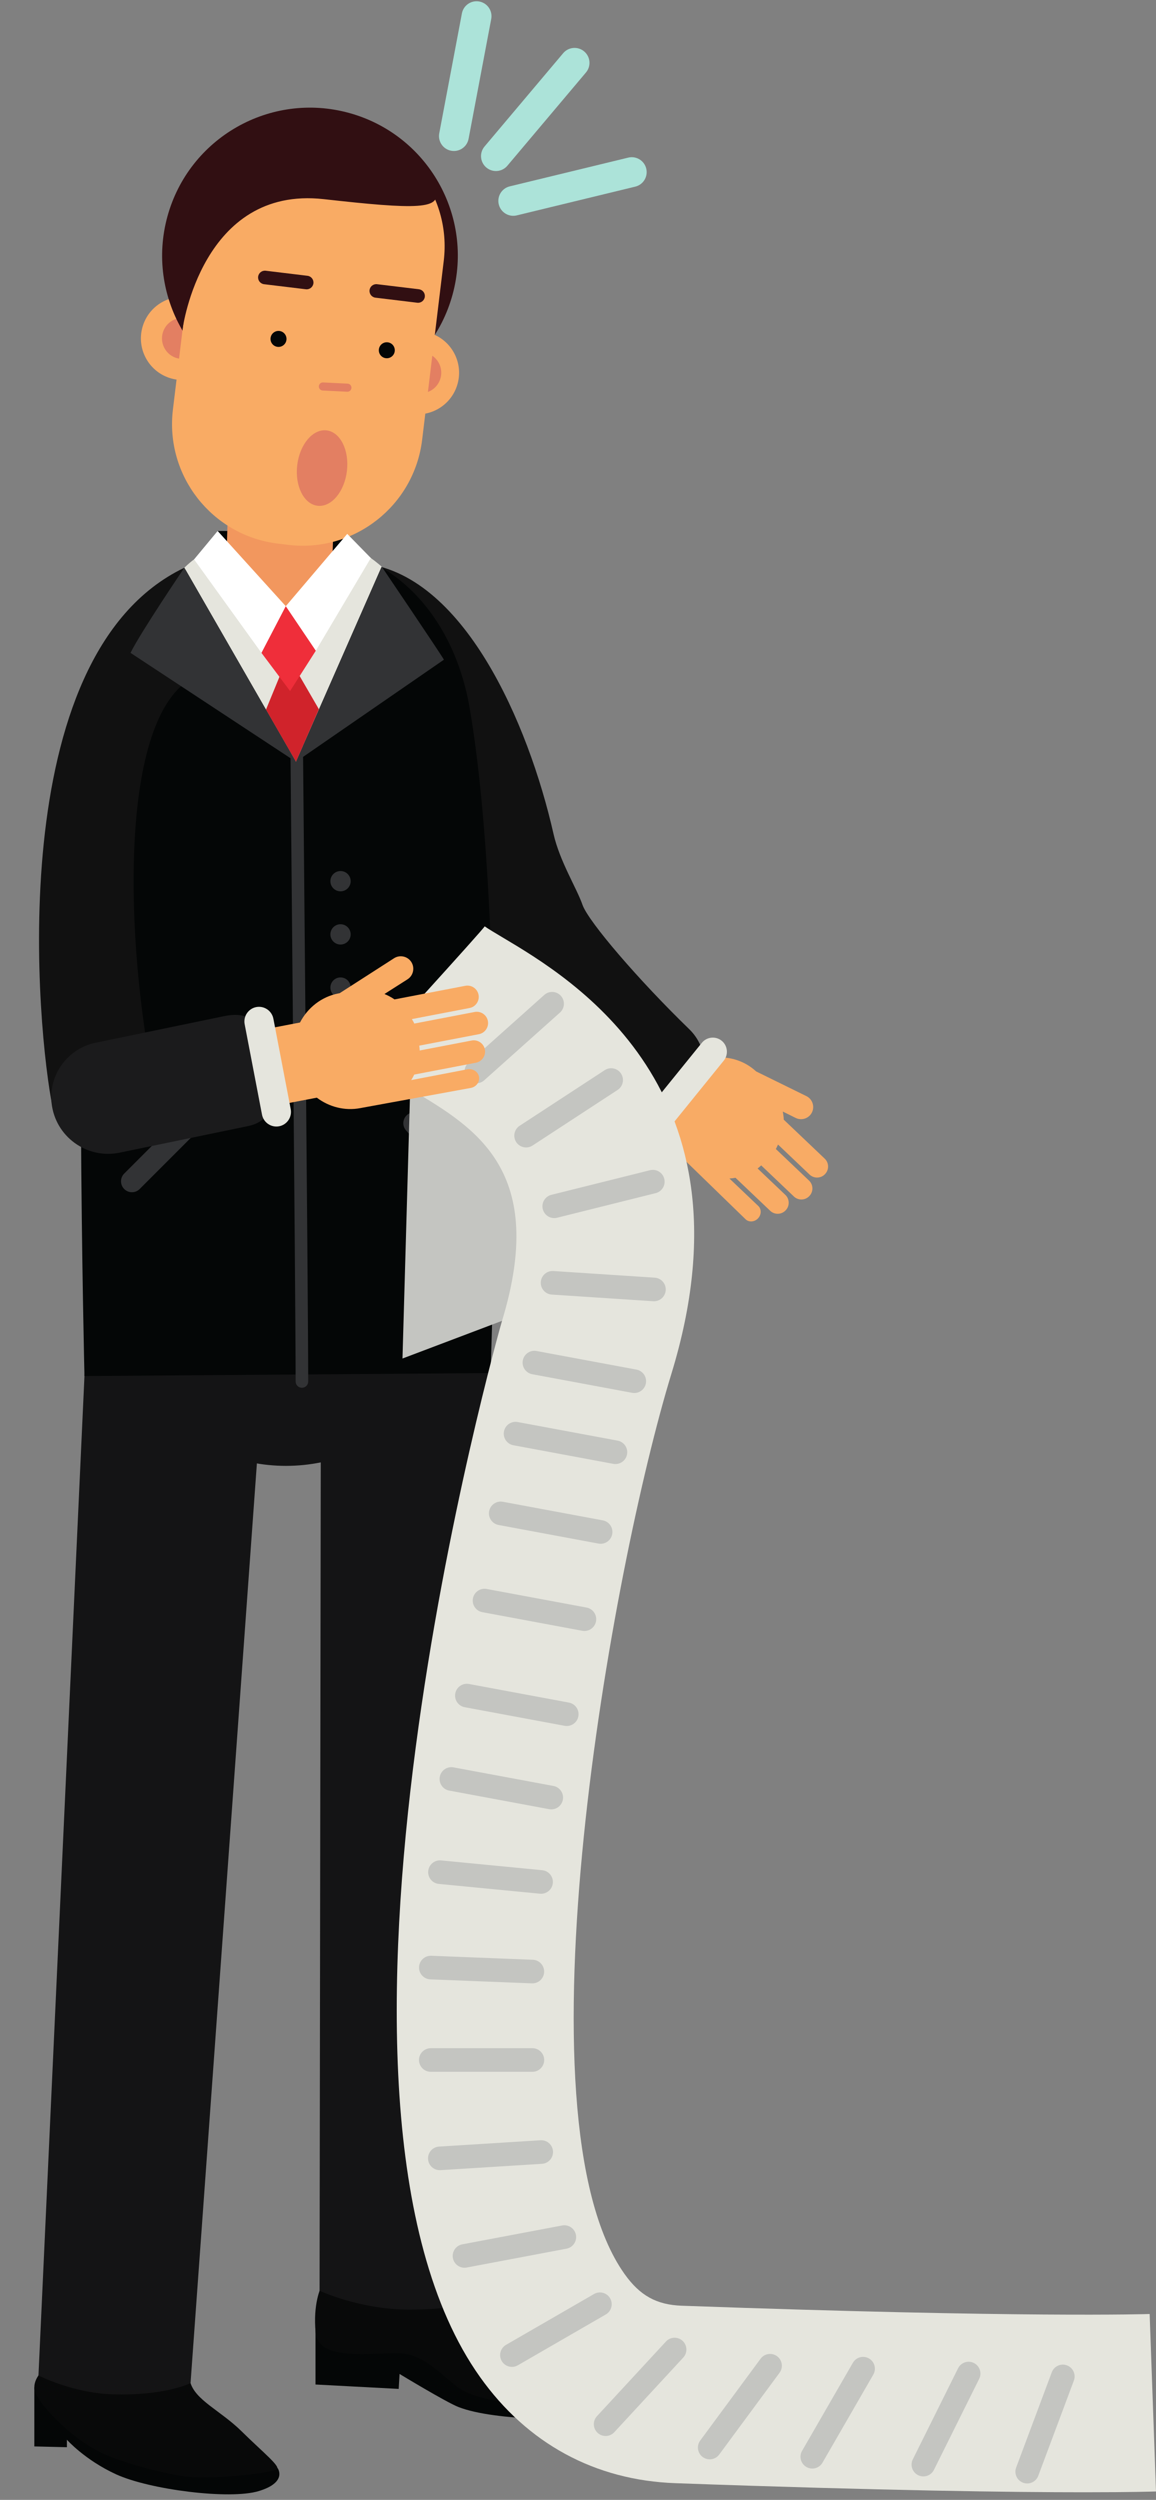 <?xml version="1.0" encoding="UTF-8" standalone="no"?><svg xmlns="http://www.w3.org/2000/svg" xmlns:xlink="http://www.w3.org/1999/xlink" contentScriptType="text/ecmascript" fill="#000000" width="649.7" zoomAndPan="magnify" contentStyleType="text/css" viewBox="-19.3 -0.7 649.7 1403.8" height="1403.8" preserveAspectRatio="xMidYMid meet" version="1"><rect x="-19.3" y="-0.7" width="649.7" height="1403.8" fill="#808080" stroke="none"/><defs><clipPath id="a"><path d="M 186 519 L 630.391 519 L 630.391 1399 L 186 1399 Z M 186 519"/></clipPath></defs><g><g><path fill="#040606" d="M 158.02 1338.32 L 204.77 1340.789 L 205.266 1332.391 C 205.266 1332.391 231.426 1348.262 238.402 1350.98 C 258.758 1358.918 307.867 1359.031 325.676 1355.57 C 343.48 1352.102 334.418 1333.379 334.418 1333.379 L 199.328 1305.18 L 158.02 1303.199 L 158.02 1338.32"/></g><g><path fill="#080909" d="M 249.215 1285.328 C 249.215 1285.328 271.352 1306 279.785 1309.898 C 288.219 1313.809 310.539 1323.391 325.73 1326.918 C 340.922 1330.449 336.324 1342.281 326.723 1347.262 C 315.438 1353.121 260.324 1351.699 241.523 1342.07 C 232.148 1337.27 221 1321.168 205.168 1320.781 C 189.34 1320.391 159.695 1325.52 158.105 1309.211 C 156.516 1292.898 161.051 1283.809 161.051 1283.809 L 249.215 1285.328"/></g><g><path fill="#141415" d="M 252.418 1288.27 C 252.418 1288.27 246.852 1296.262 210.68 1296.262 C 182.898 1296.262 160.305 1285.66 160.305 1285.66 L 161.051 769.348 L 256.387 770.141 L 252.418 1288.27"/></g><g><path fill="#040606" d="M 0 1345.25 L 0 1373.09 L 18.301 1373.531 L 18.301 1369.332 C 18.301 1369.332 28.359 1380.668 45.871 1388.719 C 64.754 1397.398 109.805 1403.109 126.125 1398.168 C 142.445 1393.219 136.762 1385.309 136.762 1385.309 L 38.578 1357.609 L 0 1339.879 L 0 1345.25"/></g><g><path fill="#080909" d="M 1.148 1344.129 C 6.414 1353.719 21.559 1368.219 35.453 1375.551 C 49.352 1382.879 77.316 1389.332 86.676 1390.168 C 100.312 1391.379 128.07 1388.859 136.016 1386.109 C 139.344 1384.961 128.477 1376.441 116.527 1364.641 C 104.578 1352.852 90.086 1347 87.543 1336.629 C 87.543 1336.629 18.426 1330.531 5.07 1330.121 C 5.07 1330.121 -2.891 1336.77 1.148 1344.129"/></g><g><path fill="#040606" d="M 176.727 317.5 L 103.027 317.5 L 103.027 297.469 L 176.727 297.469 L 176.727 317.5"/></g><g><path fill="#111111" d="M 348.426 625.785 C 341.344 625.785 334.254 623.141 328.766 617.824 C 309.566 599.215 263.91 552.988 254.629 525.703 C 250.535 513.672 247.07 498.363 243.062 480.637 C 237.426 455.738 231.039 427.516 222.105 406.07 C 213.555 385.539 206.488 380.602 204.488 380.43 C 188.945 379.078 177.434 365.398 178.773 349.859 C 180.117 334.309 168.145 314.34 183.602 315.59 C 240.941 320.539 277.762 405.582 291.781 467.543 C 295.289 483.039 304.977 498.297 308.113 507.516 C 311.629 517.105 339.66 549.711 368.086 577.254 C 379.285 588.113 379.566 605.992 368.707 617.195 C 363.168 622.914 355.797 625.785 348.426 625.785"/></g><g><path fill="#141415" d="M 87.793 1337.512 C 87.793 1337.512 73.438 1344.879 43.27 1343.789 C 21.344 1343 2.316 1333.238 2.316 1333.238 L 30.91 712.562 L 132.953 712.031 L 87.793 1337.512"/></g><g><path fill="#141415" d="M 239.207 724.668 C 239.207 778.676 195.426 822.457 141.418 822.457 C 87.41 822.457 43.629 778.676 43.629 724.668 C 43.629 670.66 87.41 626.879 141.418 626.879 C 195.426 626.879 239.207 670.66 239.207 724.668"/></g><g><path fill="#040606" d="M 256.387 770.344 L 28.172 772.02 C 28.172 772.02 21.852 510.727 31.348 404.293 C 35.996 352.23 85.684 302.211 137.949 302.211 L 148.742 305.578 C 201.012 305.578 235.824 345.34 244.656 396.852 C 266.242 522.727 256.387 770.344 256.387 770.344"/></g><g><path fill="#323335" d="M 150.391 778.605 C 148.438 778.605 146.859 777.023 146.859 775.074 C 146.859 731.742 143.598 382.148 143.562 378.629 C 143.547 376.68 145.109 375.078 147.059 375.059 C 147.074 375.059 147.086 375.059 147.094 375.059 C 149.027 375.059 150.605 376.621 150.625 378.559 C 150.66 382.09 153.922 731.711 153.922 775.074 C 153.922 777.023 152.344 778.605 150.391 778.605"/></g><g><path fill="#f2975e" d="M 137.902 350.66 L 135.406 350.578 C 119.664 350.121 107.277 336.98 107.742 321.238 L 110.25 236.359 C 110.715 220.621 123.855 208.238 139.598 208.699 L 142.094 208.77 C 157.836 209.238 170.223 222.379 169.758 238.121 L 167.246 322.988 C 166.781 338.738 153.645 351.121 137.902 350.66"/></g><g><path fill="#f8ab65" d="M 362.258 647.586 L 362.098 647.434 C 355.664 641.316 352.637 632.992 352.848 624.719 L 348.457 620.543 C 359.766 611.73 368.676 601.02 376.742 589.445 L 380.883 593.383 C 389.605 592.137 398.758 594.578 405.672 600.961 L 433.945 614.84 C 437.309 616.508 438.695 620.625 437.027 623.988 C 435.359 627.355 431.242 628.742 427.879 627.074 L 420.66 623.496 C 420.918 625.004 421.152 626.52 421.184 628.047 L 444.215 649.945 C 446.645 652.258 446.746 656.137 444.434 658.566 L 444.332 658.676 C 442.02 661.105 438.141 661.203 435.711 658.891 L 417.965 642.02 C 417.559 642.852 417.23 643.715 416.738 644.512 L 435.402 662.258 C 437.836 664.566 437.934 668.449 435.621 670.879 L 435.52 670.984 C 433.207 673.418 429.328 673.516 426.898 671.203 L 408.516 653.727 C 407.844 654.309 407.203 654.945 406.492 655.461 L 422.086 670.289 C 424.516 672.598 424.613 676.477 422.305 678.906 L 422.199 679.016 C 419.891 681.445 416.012 681.543 413.582 679.234 L 394.074 660.688 C 392.941 660.887 391.805 661.027 390.66 661.098 L 406.879 676.516 C 408.746 678.297 408.676 681.434 406.719 683.492 C 404.758 685.555 401.629 685.785 399.758 684.004 L 362.258 647.586"/></g><g><path fill="#e5e5dd" d="M 375.145 584.902 L 343.695 623.715 C 340.949 627.105 341.473 632.129 344.863 634.875 C 348.254 637.621 353.277 637.094 356.023 633.703 L 387.473 594.895 C 390.219 591.504 389.691 586.48 386.301 583.734 C 382.91 580.988 377.891 581.512 375.145 584.902"/></g><g><path fill="#323335" d="M 209.422 625.449 C 211.949 623.191 215.832 623.41 218.09 625.938 L 250.422 662.125 C 252.684 664.652 252.465 668.535 249.938 670.793 C 247.406 673.055 243.527 672.836 241.27 670.309 L 208.934 634.117 C 206.676 631.59 206.895 627.711 209.422 625.449"/></g><g><path fill="#323335" d="M 93.512 624 C 95.906 626.398 95.906 630.285 93.512 632.684 L 59.195 666.996 C 56.797 669.395 52.91 669.395 50.516 666.996 C 48.117 664.598 48.117 660.711 50.516 658.316 L 84.828 624 C 87.227 621.602 91.113 621.602 93.512 624"/></g><g><path fill="#f9ab64" d="M 237.883 214.809 C 234.461 227.262 221.602 234.57 209.156 231.16 C 196.711 227.738 189.395 214.879 192.812 202.43 C 196.23 189.98 209.09 182.672 221.539 186.09 C 233.98 189.512 241.301 202.371 237.883 214.809"/></g><g><path fill="#e37f62" d="M 228.293 211.648 C 226.605 217.789 220.266 221.398 214.129 219.711 C 207.992 218.031 204.383 211.68 206.07 205.551 C 207.758 199.41 214.098 195.801 220.234 197.488 C 226.371 199.172 229.98 205.52 228.293 211.648"/></g><g><path fill="#f9ab64" d="M 105.797 195.52 C 103.23 204.859 95.355 211.301 86.328 212.5 C 83.32 212.898 80.184 212.719 77.07 211.859 C 64.625 208.441 57.309 195.578 60.727 183.141 C 64.148 170.691 77.008 163.379 89.453 166.801 C 101.898 170.211 109.215 183.07 105.797 195.52"/></g><g><path fill="#e37f62" d="M 94.375 192.379 C 92.688 198.52 86.348 202.129 80.211 200.441 C 74.074 198.762 70.465 192.41 72.152 186.281 C 73.836 180.141 80.18 176.531 86.316 178.219 C 92.453 179.898 96.059 186.25 94.375 192.379"/></g><g><path fill="#310f12" d="M 235.027 164.828 C 222.883 209.07 177.168 235.102 132.922 222.961 C 88.676 210.809 62.656 165.102 74.797 120.852 C 86.941 76.609 132.656 50.578 176.902 62.73 C 221.148 74.871 247.172 120.578 235.027 164.828"/></g><g><path fill="#f9ab64" d="M 142.703 305.262 L 136.918 304.57 C 99.832 300.09 73.402 266.391 77.883 229.309 L 90.02 128.84 C 94.5 91.762 128.195 65.328 165.277 69.809 L 171.066 70.512 C 208.148 74.988 234.578 108.68 230.102 145.77 L 217.961 246.23 C 213.48 283.309 179.785 309.738 142.703 305.262"/></g><g><path fill="#310f12" d="M 215.223 169.301 L 191.719 166.461 C 189.629 166.211 188.141 164.309 188.395 162.219 C 188.645 160.129 190.543 158.641 192.633 158.898 L 216.137 161.73 C 218.223 161.988 219.711 163.879 219.461 165.969 C 219.207 168.059 217.309 169.551 215.223 169.301"/></g><g><path fill="#310f12" d="M 152.609 161.738 L 129.105 158.898 C 127.02 158.641 125.527 156.75 125.781 154.66 C 126.035 152.57 127.934 151.078 130.02 151.328 L 153.523 154.172 C 155.609 154.422 157.102 156.32 156.848 158.41 C 156.598 160.5 154.695 161.988 152.609 161.738"/></g><g><path fill="#e37f62" d="M 175.844 219.281 L 162.051 218.59 C 160.801 218.531 159.836 217.461 159.898 216.211 C 159.961 214.961 161.023 213.988 162.277 214.059 L 176.07 214.738 C 177.32 214.801 178.285 215.871 178.227 217.121 C 178.164 218.371 177.098 219.34 175.844 219.281"/></g><g><path fill="#040606" d="M 141.562 190.809 C 140.906 193.199 138.434 194.609 136.043 193.949 C 133.648 193.301 132.242 190.828 132.898 188.43 C 133.555 186.039 136.027 184.629 138.418 185.289 C 140.812 185.949 142.219 188.422 141.562 190.809"/></g><g><path fill="#040606" d="M 202.426 197.18 C 201.766 199.57 199.297 200.969 196.902 200.32 C 194.512 199.66 193.105 197.191 193.762 194.801 C 194.418 192.41 196.891 191 199.281 191.66 C 201.672 192.309 203.078 194.781 202.426 197.18"/></g><g><path fill="#323335" d="M 177.785 494.133 C 177.785 497.277 175.234 499.828 172.086 499.828 C 168.938 499.828 166.387 497.277 166.387 494.133 C 166.387 490.984 168.938 488.434 172.086 488.434 C 175.234 488.434 177.785 490.984 177.785 494.133"/></g><g><path fill="#323335" d="M 177.785 524.004 C 177.785 527.152 175.234 529.703 172.086 529.703 C 168.938 529.703 166.387 527.152 166.387 524.004 C 166.387 520.855 168.938 518.305 172.086 518.305 C 175.234 518.305 177.785 520.855 177.785 524.004"/></g><g><path fill="#323335" d="M 177.785 553.875 C 177.785 557.023 175.234 559.574 172.086 559.574 C 168.938 559.574 166.387 557.023 166.387 553.875 C 166.387 550.727 168.938 548.176 172.086 548.176 C 175.234 548.176 177.785 550.727 177.785 553.875"/></g><g><path fill="#323335" d="M 177.785 583.746 C 177.785 586.895 175.234 589.445 172.086 589.445 C 168.938 589.445 166.387 586.895 166.387 583.746 C 166.387 580.602 168.938 578.051 172.086 578.051 C 175.234 578.051 177.785 580.602 177.785 583.746"/></g><g><path fill="#323335" d="M 177.785 613.621 C 177.785 616.77 175.234 619.32 172.086 619.32 C 168.938 619.32 166.387 616.77 166.387 613.621 C 166.387 610.473 168.938 607.922 172.086 607.922 C 175.234 607.922 177.785 610.473 177.785 613.621"/></g><g><path fill="#310f12" d="M 83.402 183.621 C 83.402 183.621 94.191 103.488 162.625 111.129 C 214.145 116.871 230.668 117.371 224.703 105.148 C 219.164 93.801 195.012 72.02 181.664 66.43 C 164.387 59.191 131.387 58.172 108.09 80.602 C 84.789 103.039 75.418 170.738 83.254 184.84 L 83.402 183.621"/></g><g><path fill="#e37f62" d="M 175.672 263.828 C 174.262 275.52 166.867 284.238 159.156 283.309 C 151.445 282.379 146.344 272.148 147.754 260.461 C 149.164 248.77 156.562 240.051 164.27 240.98 C 171.98 241.91 177.086 252.141 175.672 263.828"/></g><g><path fill="#c4c5c1" d="M 211.254 610.117 L 206.906 762.176 L 276.141 735.984 L 281.676 584.457 L 211.254 610.117"/></g><g clip-path="url(#a)"><path fill="#e5e5dd" d="M 590 1398.832 C 550.172 1398.832 477.934 1397.949 360.301 1393.73 C 315.07 1392.109 277.105 1371.5 250.492 1334.121 C 139.023 1177.57 261.43 745.695 262.734 741.434 C 288.633 656.895 248.102 632.781 212.332 611.496 C 202.434 605.605 193.879 600.52 186.387 593.531 C 186.387 593.531 253.598 519.852 253.094 519.477 C 254.617 520.617 259.652 523.617 263.328 525.801 C 302.602 549.172 406.918 611.246 358.074 770.648 C 324.984 878.625 268.559 1187.57 331.727 1276.281 C 340.363 1288.41 349.68 1293.559 363.875 1294.078 C 556.902 1301 626.164 1298.762 626.832 1298.719 L 630.395 1398.379 C 629.238 1398.418 617.141 1398.832 590 1398.832"/></g><g><path fill="#111111" d="M 67.5 608.953 L 10.211 620.809 C 1.875 580.516 -19.285 367.648 84.309 318.109 L 89.781 379.512 C 46.715 401.32 51.027 529.32 67.5 608.953"/></g><g><path fill="#e5e5dd" d="M 84.309 318.109 L 147.031 427.086 L 195.234 317.5 C 195.234 317.5 184.023 307.539 178.422 307.48 C 165.648 307.34 154.984 338.609 141.316 339.711 C 128.449 340.738 116.121 308.141 104.039 308.762 C 98.254 309.059 93.289 309.352 84.309 318.109"/></g><g><path fill="#ffffff" d="M 189.109 312.641 L 175.863 299.102 L 141.316 339.711 L 158.184 364.719 L 189.109 312.641"/></g><g><path fill="#ffffff" d="M 89.781 313.422 L 103.027 297.469 L 141.316 339.711 L 127.648 365.922 L 89.781 313.422"/></g><g><path fill="#323335" d="M 195.234 317.5 C 195.234 317.5 227.754 365.52 230.195 369.75 L 147.031 427.086 L 195.234 317.5"/></g><g><path fill="#d0232b" d="M 130.184 397.809 L 142.578 367.648 L 159.922 397.551 L 147.031 427.086 L 130.184 397.809"/></g><g><path fill="#ef2e3a" d="M 127.648 365.922 L 141.316 339.711 L 158.184 364.719 L 143.73 387.352 L 127.648 365.922"/></g><g><path fill="#323335" d="M 84.309 318.109 C 84.309 318.109 59.609 354.57 54.055 365.922 L 147.031 427.086 L 84.309 318.109"/></g><g><path fill="#ace3d9" d="M 254.031 93.371 C 250.488 90.391 250.039 85.102 253.027 81.559 L 297.207 29.18 C 300.191 25.641 305.484 25.191 309.023 28.18 C 312.562 31.172 313.012 36.461 310.027 40 L 265.848 92.371 C 262.859 95.91 257.57 96.359 254.031 93.371"/></g><g><path fill="#ace3d9" d="M 234.25 83.949 C 229.699 83.09 226.711 78.711 227.57 74.148 L 240.301 6.828 C 241.164 2.281 245.551 -0.711 250.102 0.148 C 254.652 1.012 257.641 5.398 256.781 9.949 L 244.051 77.27 C 243.188 81.82 238.801 84.809 234.25 83.949"/></g><g><path fill="#ace3d9" d="M 261.02 114.078 C 259.93 109.578 262.695 105.039 267.195 103.949 L 333.785 87.809 C 338.285 86.719 342.82 89.48 343.91 93.988 C 345 98.488 342.238 103.02 337.734 104.109 L 271.148 120.25 C 266.645 121.34 262.113 118.578 261.02 114.078"/></g><g><path fill="#c4c5c1" d="M 327.812 611.352 L 280.004 642.574 C 276.938 644.574 272.828 643.715 270.828 640.648 C 268.824 637.582 269.688 633.473 272.754 631.473 L 320.562 600.25 C 323.629 598.246 327.738 599.109 329.738 602.176 C 331.742 605.242 330.879 609.348 327.812 611.352"/></g><g><path fill="#c4c5c1" d="M 295.418 567.895 L 252.836 605.941 C 250.105 608.379 245.914 608.145 243.477 605.414 C 241.035 602.684 241.27 598.492 244 596.055 L 286.586 558.008 C 289.312 555.566 293.504 555.805 295.945 558.535 C 298.383 561.266 298.148 565.453 295.418 567.895"/></g><g><path fill="#c4c5c1" d="M 317.051 866.094 L 260.91 855.652 C 257.312 854.984 254.938 851.523 255.605 847.922 C 256.277 844.324 259.738 841.945 263.336 842.617 L 319.477 853.059 C 323.078 853.73 325.453 857.188 324.781 860.789 C 324.113 864.391 320.652 866.766 317.051 866.094"/></g><g><path fill="#c4c5c1" d="M 325.379 821.32 L 269.238 810.879 C 265.641 810.211 263.266 806.746 263.934 803.148 C 264.605 799.551 268.066 797.172 271.664 797.844 L 327.805 808.285 C 331.406 808.953 333.781 812.414 333.109 816.016 C 332.441 819.613 328.98 821.988 325.379 821.32"/></g><g><path fill="#c4c5c1" d="M 335.973 781.434 L 279.832 770.992 C 276.234 770.32 273.855 766.859 274.527 763.262 C 275.195 759.66 278.656 757.285 282.258 757.957 L 338.398 768.398 C 341.996 769.066 344.371 772.527 343.703 776.129 C 343.031 779.73 339.574 782.105 335.973 781.434"/></g><g><path fill="#c4c5c1" d="M 347.809 730.004 L 290.824 726.273 C 287.172 726.035 284.402 722.879 284.645 719.227 C 284.883 715.57 288.039 712.805 291.691 713.043 L 348.672 716.773 C 352.328 717.012 355.094 720.168 354.855 723.82 C 354.617 727.477 351.461 730.242 347.809 730.004"/></g><g><path fill="#c4c5c1" d="M 349.207 669.305 L 293.801 683.121 C 290.246 684.008 286.648 681.844 285.762 678.293 C 284.875 674.738 287.039 671.141 290.59 670.254 L 345.996 656.438 C 349.551 655.551 353.148 657.715 354.035 661.266 C 354.918 664.82 352.758 668.418 349.207 669.305"/></g><g><path fill="#c4c5c1" d="M 307.945 915.062 L 251.805 904.617 C 248.203 903.949 245.828 900.488 246.496 896.891 C 247.168 893.289 250.629 890.914 254.23 891.586 L 310.367 902.023 C 313.969 902.695 316.344 906.156 315.676 909.758 C 315.004 913.355 311.543 915.73 307.945 915.062"/></g><g><path fill="#c4c5c1" d="M 298.02 968.422 L 241.879 957.98 C 238.277 957.309 235.902 953.848 236.574 950.246 C 237.242 946.648 240.703 944.273 244.305 944.941 L 300.445 955.387 C 304.043 956.055 306.418 959.516 305.75 963.113 C 305.078 966.715 301.617 969.09 298.02 968.422"/></g><g><path fill="#c4c5c1" d="M 289.312 1015.238 L 233.172 1004.801 C 229.57 1004.129 227.195 1000.672 227.863 997.066 C 228.535 993.469 231.996 991.09 235.598 991.762 L 291.734 1002.199 C 295.336 1002.871 297.711 1006.328 297.043 1009.93 C 296.371 1013.531 292.91 1015.91 289.312 1015.238"/></g><g><path fill="#c4c5c1" d="M 284.168 1062.711 L 227.328 1057.211 C 223.684 1056.859 221.016 1053.621 221.367 1049.969 C 221.723 1046.328 224.961 1043.66 228.605 1044.012 L 285.441 1049.512 C 289.09 1049.859 291.758 1053.102 291.402 1056.75 C 291.051 1060.391 287.812 1063.059 284.168 1062.711"/></g><g><path fill="#c4c5c1" d="M 279.633 1113.051 L 222.574 1110.809 C 218.914 1110.672 216.066 1107.578 216.211 1103.922 C 216.355 1100.27 219.438 1097.422 223.094 1097.559 L 280.152 1099.801 C 283.812 1099.949 286.66 1103.031 286.52 1106.691 C 286.375 1110.352 283.293 1113.199 279.633 1113.051"/></g><g><path fill="#c4c5c1" d="M 279.914 1162.719 L 222.812 1162.719 C 219.152 1162.719 216.184 1159.75 216.184 1156.09 C 216.184 1152.43 219.152 1149.461 222.812 1149.461 L 279.914 1149.461 C 283.578 1149.461 286.547 1152.43 286.547 1156.09 C 286.547 1159.75 283.578 1162.719 279.914 1162.719"/></g><g><path fill="#c4c5c1" d="M 285.297 1214.391 L 228.305 1217.941 C 224.648 1218.172 221.5 1215.391 221.273 1211.73 C 221.047 1208.078 223.824 1204.93 227.477 1204.711 L 284.469 1201.16 C 288.125 1200.93 291.273 1203.711 291.5 1207.359 C 291.727 1211.012 288.949 1214.16 285.297 1214.391"/></g><g><path fill="#c4c5c1" d="M 299.102 1262.039 L 242.988 1272.629 C 239.391 1273.309 235.922 1270.941 235.242 1267.34 C 234.566 1263.75 236.93 1260.281 240.527 1259.602 L 296.645 1249.012 C 300.238 1248.328 303.707 1250.699 304.387 1254.301 C 305.066 1257.898 302.699 1261.359 299.102 1262.039"/></g><g><path fill="#c4c5c1" d="M 321.184 1298.98 L 271.73 1327.531 C 268.559 1329.359 264.504 1328.281 262.672 1325.109 C 260.844 1321.941 261.93 1317.879 265.102 1316.051 L 314.555 1287.5 C 317.723 1285.672 321.777 1286.75 323.609 1289.922 C 325.438 1293.102 324.352 1297.148 321.184 1298.98"/></g><g><path fill="#c4c5c1" d="M 364.711 1323.18 L 325.941 1365.109 C 323.453 1367.789 319.262 1367.961 316.574 1365.469 C 313.883 1362.988 313.723 1358.789 316.207 1356.102 L 354.977 1314.18 C 357.465 1311.488 361.656 1311.332 364.344 1313.809 C 367.035 1316.301 367.195 1320.5 364.711 1323.18"/></g><g><path fill="#c4c5c1" d="M 418.832 1331.711 L 384.914 1377.648 C 382.738 1380.59 378.59 1381.219 375.641 1379.039 C 372.695 1376.871 372.07 1372.719 374.246 1369.77 L 408.168 1323.84 C 410.34 1320.891 414.492 1320.262 417.438 1322.441 C 420.383 1324.621 421.008 1328.77 418.832 1331.711"/></g><g><path fill="#c4c5c1" d="M 471.52 1332.75 L 442.969 1382.199 C 441.141 1385.371 437.086 1386.461 433.914 1384.629 C 430.742 1382.789 429.656 1378.738 431.488 1375.57 L 460.039 1326.121 C 461.871 1322.949 465.922 1321.859 469.094 1323.691 C 472.266 1325.52 473.352 1329.57 471.52 1332.75"/></g><g><path fill="#c4c5c1" d="M 531.031 1335.129 L 505.594 1386.25 C 503.961 1389.531 499.984 1390.859 496.707 1389.23 C 493.426 1387.602 492.09 1383.621 493.723 1380.34 L 519.16 1329.219 C 520.789 1325.941 524.77 1324.602 528.047 1326.238 C 531.328 1327.871 532.66 1331.852 531.031 1335.129"/></g><g><path fill="#c4c5c1" d="M 584.242 1336.109 L 564.227 1389.59 C 562.941 1393.012 559.121 1394.75 555.691 1393.469 C 552.266 1392.191 550.523 1388.371 551.809 1384.941 L 571.824 1331.461 C 573.105 1328.031 576.926 1326.289 580.355 1327.57 C 583.785 1328.859 585.523 1332.68 584.242 1336.109"/></g><g><path fill="#f9ab64" d="M 249.91 603.926 C 249.359 601.059 246.406 599.188 243.348 599.773 L 211.816 605.828 C 212.441 604.828 213.004 603.793 213.512 602.727 L 248.18 596.07 C 251.609 595.41 253.879 592.066 253.219 588.641 C 252.562 585.211 249.215 582.945 245.789 583.602 L 216.574 589.211 C 216.57 588.309 216.422 587.391 216.336 586.48 L 249.863 580.043 C 253.289 579.387 255.559 576.039 254.898 572.613 C 254.242 569.184 250.898 566.914 247.469 567.574 L 213.547 574.086 C 213.172 573.199 212.648 572.41 212.195 571.57 L 244.617 565.344 C 248.047 564.688 250.312 561.344 249.656 557.914 C 248.996 554.484 245.652 552.219 242.223 552.875 L 202.434 560.516 C 200.664 559.305 198.762 558.309 196.777 557.48 L 209.734 549.23 C 212.992 547.156 213.961 542.789 211.883 539.535 C 209.809 536.277 205.445 535.309 202.188 537.383 L 171.617 557.02 L 170.93 557.148 C 161.238 559.012 153.559 565.312 149.312 573.484 L 131.984 576.812 C 131.348 576.934 130.926 577.559 131.047 578.195 L 138.75 618.328 C 138.875 618.965 139.496 619.387 140.133 619.266 L 158.754 615.691 C 165.547 620.816 174.324 623.266 183.293 621.547 L 184.105 621.391 L 245.352 610.215 C 248.41 609.625 250.461 606.797 249.91 603.926"/></g><g><path fill="#1b1b1c" d="M 25.363 642.883 C 17.898 638.527 12.207 631.18 10.238 622.113 C 6.543 605.062 17.406 588.379 34.504 584.84 L 106.758 569.898 C 123.852 566.375 128.473 576.715 132.176 593.762 C 135.871 610.812 137.25 628.102 120.148 631.641 L 47.898 646.582 C 39.895 648.234 31.941 646.715 25.363 642.883"/></g><g><path fill="#e5e5dd" d="M 118.203 574.438 L 127.957 625.242 C 128.809 629.68 133.137 632.613 137.574 631.762 C 142.016 630.91 144.945 626.582 144.094 622.145 L 134.344 571.34 C 133.488 566.902 129.16 563.969 124.723 564.82 C 120.285 565.672 117.352 570 118.203 574.438"/></g></g></svg>